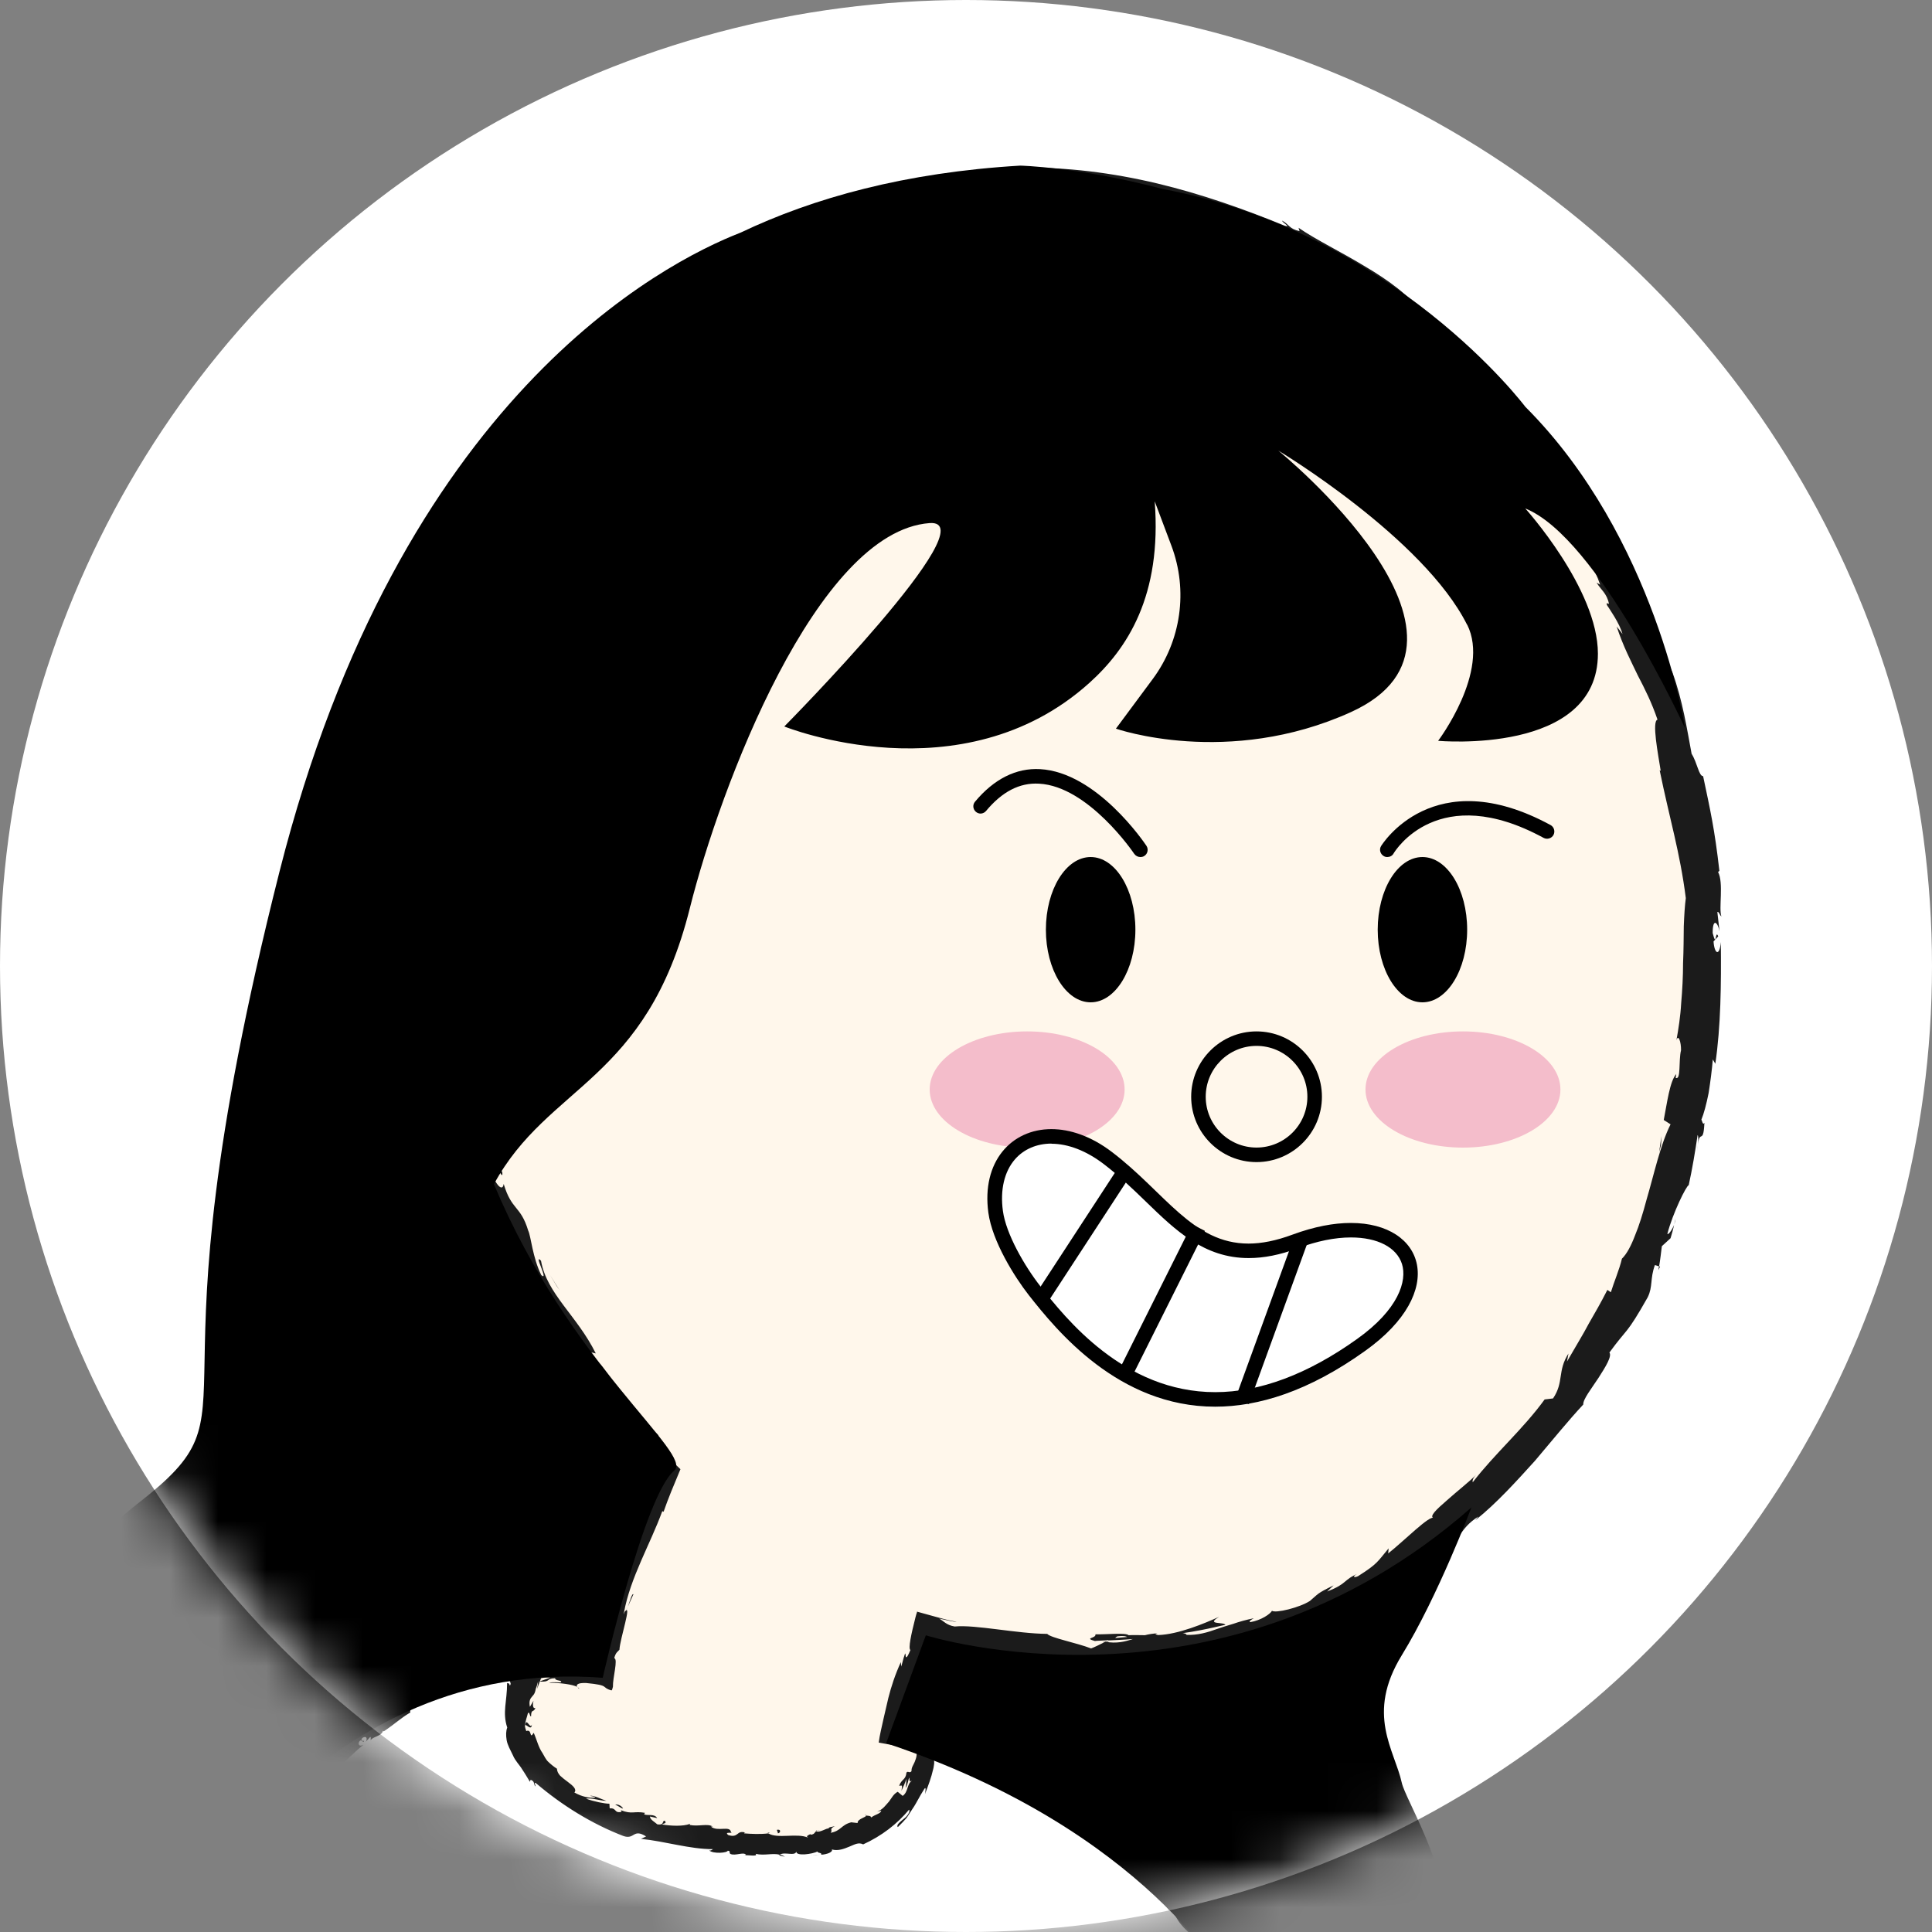 <svg width="40" height="40" viewBox="0 0 40 40" fill="none" xmlns="http://www.w3.org/2000/svg">
<rect x="0" y="0" width="40" height="40" fill="#808080" stroke="none"/>
<circle cx="20" cy="20" r="20" fill="white"/>
<g clip-path="url(#clip0_438_111)">
<mask id="mask0_438_111" style="mask-type:luminance" maskUnits="userSpaceOnUse" x="0" y="0" width="40" height="40">
<path d="M20 40C31.046 40 40 31.046 40 20C40 8.954 31.046 0 20 0C8.954 0 0 8.954 0 20C0 31.046 8.954 40 20 40Z" fill="white"/>
</mask>
<g mask="url(#mask0_438_111)">
<path d="M27.82 44.962C27.82 44.962 26.015 41.654 23.91 39.248C21.697 36.719 18.497 35.94 18.497 35.94L19.161 33.675C20.794 34.207 22.53 34.385 24.292 34.138C31.405 33.14 36.229 25.597 35.062 17.29C33.898 8.983 27.185 3.059 20.07 4.057C12.954 5.056 8.133 12.598 9.3 20.905C9.838 24.743 11.561 28.075 13.961 30.448C13.961 30.448 12.782 32.932 12.482 34.737C12.482 34.737 7.369 33.834 3.76 39.849C2.115 42.592 1.654 45.263 1.654 45.263" fill="#FFF7EB"/>
<path d="M12.999 33.264L12.954 33.363C12.969 33.336 12.984 33.303 12.999 33.264Z" fill="#1B1B1B"/>
<path d="M10.244 24.054C10.271 24.13 10.292 24.157 10.301 24.157C10.271 24.09 10.247 24.033 10.244 24.054Z" fill="#1B1B1B"/>
<path d="M9.871 22.327C9.877 22.363 9.883 22.396 9.889 22.43C9.889 22.39 9.883 22.348 9.871 22.327Z" fill="#1B1B1B"/>
<path d="M12.999 33.264L13.114 33.008C13.089 32.977 13.047 33.134 12.999 33.264Z" fill="#1B1B1B"/>
<path d="M9.528 35.251L9.45 35.278C9.432 35.296 9.414 35.317 9.399 35.339L9.528 35.248V35.251Z" fill="#1B1B1B"/>
<path d="M6.527 36.923C6.591 36.875 6.557 36.791 6.557 36.742C6.545 36.8 6.512 36.851 6.464 36.899C6.473 36.911 6.494 36.92 6.53 36.923H6.527Z" fill="#1B1B1B"/>
<path d="M11.958 34.932C11.958 34.932 11.978 34.958 11.991 34.965C11.991 34.952 11.978 34.942 11.958 34.932Z" fill="#1B1B1B"/>
<path d="M9.555 19.134C9.555 19.134 9.555 19.143 9.555 19.149C9.567 19.234 9.564 19.186 9.555 19.134Z" fill="#1B1B1B"/>
<path d="M28.899 6.9C28.679 6.638 29.394 7.153 29.044 6.782C29.059 6.837 28.598 6.61 28.899 6.9Z" fill="#1B1B1B"/>
<path d="M29.044 6.782L29.005 6.74C29.021 6.756 29.031 6.766 29.044 6.782Z" fill="#1B1B1B"/>
<path d="M10.821 11.937C10.8 11.946 10.779 11.967 10.758 11.991C10.767 11.991 10.782 11.982 10.821 11.937Z" fill="#1B1B1B"/>
<path d="M9.411 17.245L9.429 17.109C9.417 17.164 9.414 17.206 9.411 17.245Z" fill="#1B1B1B"/>
<path d="M12.111 9.384C12.157 9.326 12.184 9.311 12.235 9.224C12.226 9.23 12.217 9.236 12.208 9.242C12.196 9.278 12.169 9.32 12.111 9.384Z" fill="#1B1B1B"/>
<path d="M14.081 7.151C14.066 7.157 14.045 7.166 14.03 7.175C14.009 7.197 13.985 7.221 13.964 7.242L14.084 7.151H14.081Z" fill="#1B1B1B"/>
<path d="M18.942 35.702C18.927 35.732 18.918 35.753 18.909 35.768C18.96 35.723 19.087 35.735 18.942 35.702Z" fill="#1B1B1B"/>
<path d="M11.637 8.899L11.944 8.508C11.853 8.613 11.742 8.757 11.637 8.899Z" fill="#1B1B1B"/>
<path d="M34.689 25.241L34.662 25.353C34.677 25.311 34.689 25.271 34.689 25.241Z" fill="#1B1B1B"/>
<path d="M12.893 7.374C12.975 7.329 13.056 7.278 13.132 7.215C13.141 7.196 13.156 7.175 13.156 7.157C13.068 7.23 12.978 7.299 12.89 7.371L12.893 7.374Z" fill="#1B1B1B"/>
<path d="M21.793 36.872C21.384 36.622 21.547 36.851 21.426 36.854C20.918 36.607 21.237 36.655 21.096 36.514C20.768 36.373 20.479 36.349 20.241 36.237C20.232 36.213 20.187 36.186 20.25 36.189C20.064 36.153 19.808 36.045 19.541 35.949C19.408 35.898 19.27 35.855 19.141 35.819C19.108 35.81 19.075 35.804 19.044 35.795C19.029 35.795 19.017 35.795 19.002 35.795C18.975 35.795 18.942 35.795 18.906 35.801C18.9 35.789 18.903 35.78 18.906 35.774C18.882 35.825 18.855 35.873 18.81 35.904C18.756 35.889 18.696 35.879 18.635 35.873C18.623 35.813 18.647 35.732 18.705 35.69C18.674 35.78 18.705 35.777 18.726 35.798V35.672C18.858 35.561 18.75 35.768 18.795 35.786C18.81 35.786 18.825 35.78 18.837 35.771H18.822C18.813 35.735 18.822 35.684 18.822 35.63L18.828 35.543C18.837 35.492 18.846 35.44 18.855 35.389C18.894 35.182 18.936 34.986 18.996 34.839C19.114 34.803 18.816 35.573 19.026 35.185L18.936 35.419L18.891 35.537C18.879 35.57 18.873 35.576 18.864 35.6C18.915 35.564 18.939 35.561 18.948 35.561C18.954 35.579 18.948 35.579 18.948 35.594C18.939 35.624 18.936 35.63 19.032 35.603L19.038 35.597L19.056 35.546C19.069 35.51 19.078 35.476 19.087 35.446C19.105 35.383 19.12 35.326 19.138 35.272C19.165 35.167 19.186 35.076 19.204 34.986C19.243 34.806 19.282 34.625 19.39 34.316C19.384 34.234 19.36 34.246 19.336 34.249C19.309 34.261 19.294 34.243 19.276 34.204C19.279 34.147 19.291 34.09 19.303 34.048C19.309 34.027 19.315 34.009 19.321 33.994C19.321 33.97 19.351 34 19.366 34.003C19.432 34.042 19.474 34.087 19.496 34.123C19.508 34.141 19.514 34.159 19.52 34.174C19.535 34.192 19.586 34.216 19.625 34.234C19.712 34.273 19.832 34.297 20.01 34.306C20.205 34.279 20.299 34.174 20.774 34.331L20.584 34.415C21.231 34.535 20.975 34.319 21.646 34.475C21.52 34.508 21.132 34.457 21.228 34.481C21.658 34.622 21.547 34.454 21.887 34.481L21.95 34.589C22.651 34.619 23.42 34.532 24.175 34.412C24.136 34.448 24.01 34.496 24.193 34.505C24.434 34.46 24.68 34.415 24.933 34.367C25.183 34.316 25.435 34.261 25.691 34.21C26.193 34.087 26.689 33.958 27.141 33.804L27.438 33.582C27.517 33.549 27.598 33.558 27.523 33.609C27.872 33.485 27.517 33.552 27.661 33.443C27.844 33.347 27.929 33.368 27.823 33.449C28.1 33.278 28.485 33.022 28.867 32.764C29.249 32.505 29.628 32.234 29.926 32.066C29.896 32.099 29.869 32.135 29.838 32.168C30.274 31.864 30.196 31.663 30.608 31.398L30.548 31.473C30.993 31.116 31.396 30.667 31.778 30.246C32.145 29.813 32.479 29.401 32.78 29.079C32.771 28.974 32.948 28.752 33.096 28.526C33.243 28.297 33.378 28.078 33.321 28.003C33.706 27.473 33.661 27.66 34.115 26.857C34.223 26.634 34.16 26.475 34.263 26.192L34.35 26.219C34.374 26.081 34.389 25.94 34.407 25.801L34.587 25.636C34.614 25.546 34.641 25.452 34.66 25.359C34.62 25.464 34.539 25.573 34.521 25.546C34.632 25.116 34.918 24.541 34.963 24.538C35.038 24.195 35.096 23.846 35.147 23.5C35.177 23.531 35.15 23.705 35.141 23.846C35.174 23.278 35.264 23.768 35.288 23.245C35.255 23.308 35.24 23.197 35.225 23.182C35.276 23.061 35.33 22.857 35.375 22.631C35.411 22.403 35.444 22.15 35.462 21.934L35.514 22.024C35.628 21.248 35.637 20.379 35.628 19.503C35.601 19.819 35.493 19.744 35.477 19.491L35.574 19.386C35.508 19.224 35.544 19.654 35.459 19.317C35.459 18.992 35.565 19.095 35.601 19.281L35.556 18.884C35.583 18.86 35.604 18.95 35.64 18.974C35.58 18.815 35.691 18.279 35.571 18.054L35.598 18.03C35.499 17.158 35.408 16.767 35.261 16.069C35.174 16.072 35.141 15.795 35.023 15.606C34.927 15.095 34.84 14.514 34.626 13.921C34.44 13.518 34.515 13.822 34.404 13.654C34.473 13.594 34.232 13.013 34.404 13.296C34.26 12.947 34.169 12.722 34.046 12.484C33.986 12.364 33.923 12.24 33.847 12.093C33.763 11.949 33.667 11.783 33.547 11.576C33.565 11.684 33.604 11.792 33.556 11.75C33.468 11.603 33.408 11.386 33.45 11.389L33.48 11.425C33.174 10.983 32.915 10.421 32.62 9.903C32.479 9.642 32.329 9.392 32.169 9.173C32.016 8.95 31.847 8.764 31.682 8.622L31.718 8.655C31.514 8.439 31.291 8.243 31.072 8.042C30.807 7.729 31.279 8.183 31.111 7.928C30.359 7.32 30.04 6.848 29.369 6.415C29.198 6.135 28.756 5.807 28.262 5.516C27.772 5.218 27.231 4.956 26.885 4.716L26.906 4.785C26.689 4.74 26.686 4.64 26.545 4.568C26.551 4.613 26.738 4.707 26.605 4.676C25.766 4.331 24.879 4.018 23.959 3.798C23.038 3.579 22.079 3.455 21.132 3.473C20.44 3.497 20.765 3.765 19.899 3.741C19.974 3.693 20.049 3.648 20.127 3.609C19.447 3.762 18.759 3.906 18.088 4.12C17.42 4.337 16.768 4.604 16.193 4.962C16.253 4.905 16.244 4.878 16.362 4.821C16.067 4.878 15.432 5.329 15.466 5.386C15.285 5.494 15.396 5.368 15.27 5.413C14.999 5.528 14.729 5.894 14.563 5.925C14.536 5.931 14.614 5.858 14.653 5.822C14.515 5.952 13.962 6.352 14.154 6.303C13.736 6.592 13.45 6.965 13.135 7.215C13.008 7.458 12.515 7.819 12.554 7.964C12.473 7.843 11.905 8.574 11.778 8.875C11.808 8.764 11.58 9.073 11.607 8.938C11.405 9.242 11.24 9.534 11.333 9.519C10.837 10.003 10.765 10.737 10.422 10.98C10.01 11.982 9.715 12.935 9.49 13.867C9.429 13.834 9.493 13.573 9.568 13.326C9.643 13.079 9.718 12.842 9.643 12.839C9.399 13.732 9.387 14.27 9.174 15.149C9.111 15.377 9.141 15.007 9.132 14.923C8.999 15.828 8.837 16.673 8.867 17.488C8.855 17.488 8.846 17.398 8.84 17.314C8.837 17.473 8.798 17.687 8.861 17.669L8.852 17.512C8.903 17.386 8.942 17.549 8.972 17.744C9.005 17.94 9.041 18.165 9.065 18.18C8.891 17.907 9.014 18.974 8.792 18.547C8.804 18.652 8.84 18.785 8.879 18.761C8.873 18.917 8.849 18.968 8.798 18.809C8.852 19.38 8.9 19.176 8.936 19.69C8.906 19.69 8.888 19.588 8.849 19.537C8.93 19.795 8.993 20.054 9.026 20.49C9.005 20.466 8.987 20.52 8.972 20.391C9.059 21.14 9.3 21.633 9.417 22.445C9.234 22.237 9.441 22.724 9.342 22.797C9.39 22.938 9.432 23.079 9.487 23.218L9.493 23.031C9.598 23.404 9.763 23.714 9.838 24.039L9.703 23.78L9.953 24.463C9.92 24.331 9.893 24.195 9.862 24.06C10.043 24.412 9.98 23.976 10.121 24.469C10.073 24.376 10.254 24.83 10.265 25.04C10.374 25.203 10.485 25.368 10.569 25.639C10.569 25.72 10.431 25.636 10.431 25.69C10.593 25.822 10.84 26.502 11.047 26.661C10.99 26.601 10.936 26.625 10.936 26.655L11.078 26.761C11.138 26.932 11.144 26.959 11.086 26.956C11.342 27.431 11.126 26.74 11.39 27.323C11.36 27.284 11.363 27.308 11.3 27.224C11.592 27.798 11.992 28.252 12.311 28.749C12.323 28.959 11.983 28.349 12.025 28.565C12.284 28.908 12.581 29.239 12.882 29.558C13.035 29.714 13.189 29.87 13.339 30.024C13.411 30.102 13.49 30.174 13.565 30.252L13.658 30.349L13.727 30.427L13.667 30.346C13.733 30.331 13.802 30.391 13.851 30.466C13.799 30.55 13.739 30.622 13.679 30.715C13.61 30.83 13.547 30.956 13.517 31.085C13.547 30.986 13.49 30.929 13.493 30.959C13.249 31.467 13.081 32.036 12.852 32.857V32.743C12.705 33.043 12.554 33.567 12.449 33.916C12.461 34.03 12.41 34.228 12.494 34.12C12.458 34.204 12.422 34.285 12.386 34.364C12.359 34.421 12.35 34.484 12.323 34.523C12.254 34.508 12.193 34.499 12.13 34.499H12.004H11.841C11.625 34.502 11.417 34.535 11.21 34.559C11.005 34.592 10.801 34.622 10.599 34.649C10.401 34.685 10.196 34.697 9.992 34.706C10.106 34.673 10.262 34.616 10.169 34.631C9.896 34.7 9.625 34.791 9.357 34.881C9.441 34.923 9.475 34.887 9.661 34.896C9.616 34.929 9.538 34.968 9.447 35.007C9.36 35.052 9.258 35.097 9.162 35.131C9.499 34.962 9.126 35.025 8.954 35.043C8.987 35.055 8.942 35.094 8.963 35.109C8.506 35.143 8.945 35.26 8.368 35.419L8.38 35.374C8.281 35.428 8.19 35.489 8.097 35.546C8.007 35.609 7.917 35.672 7.808 35.726C7.682 35.705 7.995 35.576 7.98 35.51C7.832 35.597 7.706 35.711 7.58 35.816C7.45 35.919 7.324 36.012 7.18 36.069C7.282 35.964 7.459 35.858 7.574 35.771C7.231 35.852 7.216 35.904 7.002 36.033L7.023 36.021L6.524 36.319L6.659 36.255C6.542 36.454 6.398 36.616 6.214 36.764C6.04 36.917 5.829 37.064 5.688 37.326C5.983 36.836 5.7 37.206 5.664 37.109C5.544 37.197 5.369 37.338 5.393 37.275C5.324 37.398 5.237 37.47 5.138 37.555C5.041 37.639 4.936 37.735 4.861 37.925C4.828 37.919 4.678 38.15 4.659 38.054C4.455 38.346 4.753 38.021 4.762 38.069C4.635 38.316 4.398 38.532 4.181 38.809C3.968 39.085 3.739 39.392 3.583 39.753C3.297 40.364 3.324 40.517 3.093 41.092C2.96 41.257 3.072 40.89 3.072 40.89C2.882 41.173 2.78 41.407 2.684 41.711C2.684 41.642 2.638 41.693 2.569 41.768C2.476 42.009 2.602 41.967 2.434 42.261C2.425 42.195 2.407 42.108 2.422 41.982C2.329 42.27 2.275 42.568 2.193 42.872C2.118 42.932 2.181 42.667 2.193 42.553C2.088 42.89 1.935 43.428 1.98 43.555L2.076 43.35C2.04 43.473 1.989 43.392 2.004 43.296C2.037 42.989 2.172 42.896 2.205 42.89L2.148 43.103C2.383 42.947 2.425 42.261 2.611 41.852L2.656 42.072C2.681 41.919 2.711 41.765 2.741 41.612C2.81 41.537 2.9 41.507 2.828 41.711C3.014 41.449 2.9 41.434 3.081 41.221C3.105 41.2 3.102 41.215 3.096 41.242L3.198 40.947C3.195 41.013 3.3 40.941 3.198 41.103C3.508 40.64 3.529 40.267 3.718 40.132L3.703 40.177C3.875 39.831 3.872 39.81 3.841 39.798C3.811 39.786 3.76 39.792 3.878 39.519L4.281 39.317L4.247 39.203C4.293 39.14 4.386 39.01 4.401 39.055C4.512 38.773 4.341 39.073 4.386 38.896C4.675 38.634 5.011 38.042 5.174 38.066C5.207 37.913 4.903 38.316 5.123 37.967C5.309 37.979 5.429 37.606 5.721 37.401C5.703 37.537 5.444 37.741 5.739 37.543C5.763 37.422 5.884 37.299 6.031 37.194C6.181 37.094 6.35 36.998 6.449 36.893C6.419 36.848 6.533 36.734 6.699 36.592C6.876 36.466 7.108 36.312 7.3 36.156C7.3 36.168 7.348 36.144 7.426 36.099C7.511 36.06 7.628 36 7.757 35.937C7.887 35.87 8.031 35.801 8.166 35.732C8.308 35.678 8.443 35.627 8.551 35.588L8.545 35.609C8.563 35.54 8.681 35.461 8.831 35.38C8.99 35.317 9.18 35.242 9.339 35.176C9.348 35.242 9.297 35.287 9.135 35.377L9.435 35.272C9.496 35.209 9.586 35.17 9.784 35.103L9.727 35.203C9.932 35.149 10.127 35.061 10.353 35.013C10.464 34.986 10.578 34.956 10.702 34.935C10.825 34.92 10.954 34.911 11.089 34.908C11.117 34.83 10.626 34.743 11.213 34.628C11.237 34.67 11.264 34.734 11.114 34.767C11.162 34.752 11.291 34.718 11.393 34.734L11.165 34.815C11.417 34.83 11.291 34.749 11.493 34.746C11.493 34.806 11.643 34.782 11.616 34.83C11.565 34.839 11.441 34.815 11.366 34.842C11.592 34.836 11.863 34.878 11.947 34.923C11.938 34.905 11.938 34.887 11.962 34.869C11.989 34.854 12.022 34.842 12.136 34.845C12.644 34.893 12.434 34.935 12.659 34.998C12.675 34.995 12.678 34.959 12.69 34.923C12.684 34.737 12.801 34.346 12.717 34.331C12.747 34.21 12.792 34.195 12.825 34.156C12.834 33.934 13.096 33.161 12.933 33.371L12.912 33.425C12.912 33.425 12.915 33.401 12.918 33.389C13.05 32.661 13.463 31.97 13.712 31.287L13.739 31.299C13.784 31.167 13.838 31.028 13.893 30.89C13.959 30.728 14.028 30.565 14.088 30.418C13.947 30.279 13.802 30.153 13.715 30.096C13.625 30.003 13.547 29.84 13.61 29.855C13.378 29.621 13.315 29.624 13.05 29.224C13.3 29.446 13.011 29.11 13.297 29.458C13.041 29.113 13.014 29.016 12.671 28.698C12.828 28.776 12.551 28.388 12.419 28.231C12.458 28.325 12.503 28.415 12.551 28.505C12.401 28.331 12.302 28.156 12.19 27.988L12.335 28.021C11.95 27.242 11.321 26.791 11.201 26.102C11.032 25.928 11.375 26.544 11.207 26.4C11.026 26.039 10.993 25.591 10.936 25.479C10.777 24.953 10.593 25.067 10.428 24.511C10.422 24.592 10.356 24.692 10.172 24.297C10.058 23.907 10.157 23.777 10.265 24.009C10.299 24.099 10.302 24.147 10.29 24.147C10.341 24.267 10.419 24.421 10.398 24.258L10.347 24.222C10.32 24.021 10.142 23.497 10.238 23.603C10.121 23.323 10.142 23.497 10.193 23.717C10.091 23.209 9.962 22.944 9.875 22.421C9.875 22.508 9.853 22.592 9.832 22.511C9.7 21.741 9.694 22.189 9.568 21.675C9.568 21.368 9.709 21.759 9.58 21.242C9.565 20.917 9.661 21.161 9.712 21.281C9.559 20.818 9.637 20.385 9.613 20.111L9.67 20.358C9.637 20.21 9.619 20.087 9.613 19.961L9.553 20.111C9.553 19.961 9.544 19.837 9.574 19.837C9.517 19.687 9.465 19.964 9.378 19.663C9.393 19.461 9.303 19.055 9.399 18.983C9.387 19.612 9.487 18.911 9.529 19.437C9.508 19.338 9.508 19.212 9.514 19.061C9.523 19.037 9.535 19.082 9.541 19.122C9.613 18.526 9.411 18.851 9.423 18.231C9.475 18.309 9.526 18.09 9.517 17.988C9.514 18.237 9.426 18.105 9.387 17.873C9.447 17.476 9.378 17.44 9.396 17.23L9.363 17.467C9.318 17.383 9.324 17.182 9.339 16.905C9.384 16.884 9.342 17.161 9.369 17.061C9.309 16.743 9.529 16.376 9.535 15.943C9.598 15.75 9.637 15.94 9.685 15.768C9.7 15.284 9.841 15.269 9.896 14.767C9.793 14.893 9.802 14.923 9.817 14.559C9.766 14.833 9.727 15.107 9.697 15.383C9.697 15.203 9.691 15.019 9.697 14.839C9.64 15.085 9.64 15.371 9.598 15.515C9.589 15.254 9.598 15.284 9.52 15.392C9.685 15.07 9.592 14.704 9.757 14.331L9.926 14.385C10.151 13.831 10.112 13.335 10.428 12.622L10.311 12.845C10.284 12.725 10.467 12.391 10.539 12.15C10.584 12.195 10.665 12.057 10.744 11.976C10.696 11.967 10.975 11.461 10.906 11.347L11.129 11.07C11.45 10.535 11.318 10.358 11.655 9.852C11.616 10.042 11.793 9.831 11.622 10.198C11.727 10.027 11.829 9.879 11.796 9.855C11.893 9.78 12.037 9.347 12.193 9.23C12.223 9.146 12.19 9.088 12.329 8.908C12.353 8.896 12.353 8.926 12.353 8.926C12.329 8.908 12.533 8.616 12.362 8.737C12.629 8.55 12.897 8.21 13.186 7.894C13.324 7.732 13.472 7.585 13.613 7.455C13.751 7.323 13.89 7.221 14.016 7.161C14.172 7.007 14.344 6.836 14.527 6.685C14.705 6.526 14.885 6.382 15.047 6.267C15.038 6.297 15.062 6.291 14.999 6.331C15.475 6.054 15.177 5.991 15.739 5.699C16.061 5.609 15.486 5.922 15.673 5.846C15.76 5.907 15.914 5.795 16.106 5.672C16.296 5.543 16.521 5.386 16.738 5.35L16.654 5.404C16.966 5.32 17.324 4.995 17.823 4.83C17.823 4.83 17.805 4.854 17.829 4.86C18.127 4.637 18.777 4.406 19.27 4.276C19.132 4.388 19.053 4.367 19.165 4.421C19.384 4.361 19.072 4.31 19.514 4.195C19.667 4.21 19.998 4.195 20.052 4.267L19.634 4.343C19.866 4.409 20.175 4.243 20.401 4.246L20.377 4.297C20.699 4.249 20.858 4.207 21.029 4.171C21.198 4.132 21.375 4.09 21.727 4.102L21.655 4.066C22.043 3.952 21.977 4.129 22.365 4.069L22.473 4.195C22.726 4.177 23.369 4.174 23.823 4.243C23.688 4.264 23.486 4.258 23.279 4.252C23.072 4.252 22.855 4.258 22.69 4.258C22.813 4.273 23.023 4.297 23.219 4.313C23.414 4.331 23.598 4.352 23.667 4.334C23.565 4.328 23.435 4.334 23.342 4.297C23.502 4.279 23.682 4.276 23.887 4.291C24.091 4.31 24.314 4.358 24.56 4.415C24.488 4.511 24.798 4.619 25.159 4.737C25.336 4.806 25.529 4.878 25.694 4.95C25.857 5.025 25.989 5.113 26.055 5.185C26.897 5.452 27.607 5.979 28.446 6.556C28.25 6.201 28.696 6.722 28.75 6.544C28.948 6.682 29.02 6.74 29.029 6.761C29.204 6.935 29.357 7.128 29.523 7.308C29.619 7.458 29.321 7.194 29.312 7.239C29.7 7.585 29.429 7.437 29.649 7.705C29.64 7.609 29.847 7.756 30.043 7.982C29.965 7.861 29.878 7.75 29.796 7.633C30.1 7.843 30.181 7.988 30.265 8.126C30.35 8.267 30.434 8.403 30.714 8.643L30.515 8.511C30.804 8.758 31.417 9.558 31.745 9.777C31.769 9.843 31.781 9.943 31.67 9.819C32.187 10.55 32.903 11.425 33.129 12.105L33.056 12.063C33.141 12.207 33.27 12.285 33.312 12.502C33.291 12.502 33.243 12.46 33.273 12.532C33.321 12.607 33.535 12.908 33.592 13.128C33.553 13.073 33.514 13.022 33.471 12.971C33.61 13.392 33.769 13.69 33.908 13.982C34.058 14.27 34.196 14.544 34.317 14.899C34.196 14.932 34.329 15.615 34.383 15.958L34.362 15.949C34.566 16.95 34.783 17.645 34.903 18.595C34.882 18.746 34.87 18.947 34.861 19.176C34.858 19.407 34.858 19.669 34.846 19.94C34.846 20.213 34.831 20.496 34.807 20.77C34.792 21.043 34.75 21.308 34.708 21.54C34.747 21.398 34.807 21.573 34.804 21.744C34.75 21.961 34.807 22.37 34.693 22.316L34.705 22.237C34.569 22.388 34.515 22.839 34.446 23.188L34.587 23.278C34.371 23.711 34.247 24.306 34.088 24.845C34.016 25.116 33.938 25.371 33.85 25.582C33.769 25.795 33.679 25.964 33.58 26.06C33.529 26.282 33.417 26.538 33.351 26.755L33.279 26.706C33.138 26.983 33.02 27.185 32.894 27.404C32.777 27.627 32.635 27.855 32.443 28.189L32.473 28.024C32.241 28.385 32.383 28.616 32.154 28.953L31.98 28.974C31.532 29.591 30.951 30.093 30.491 30.689C30.488 30.667 30.476 30.625 30.56 30.535C30.437 30.664 30.166 30.875 29.956 31.064C29.742 31.248 29.58 31.401 29.685 31.431C29.61 31.353 29.069 31.904 28.741 32.162L28.75 32.057C28.518 32.334 28.527 32.373 28.115 32.634C28.01 32.682 27.995 32.625 28.139 32.568C27.787 32.718 27.914 32.782 27.477 32.95L27.61 32.824C27.255 32.995 27.294 33.001 27.12 33.146C26.906 33.284 26.413 33.404 26.335 33.35C26.302 33.413 26.115 33.546 25.884 33.585C25.844 33.567 25.923 33.525 25.959 33.504C25.796 33.537 25.658 33.576 25.538 33.618C25.414 33.654 25.303 33.69 25.198 33.726C24.99 33.801 24.801 33.855 24.569 33.849C24.554 33.822 24.524 33.816 24.485 33.813C25.002 33.741 25.405 33.621 25.372 33.645C25.351 33.57 24.945 33.651 25.243 33.473C24.936 33.612 24.392 33.84 23.977 33.852C23.956 33.846 23.938 33.843 23.92 33.831L23.962 33.816C23.869 33.822 23.784 33.834 23.706 33.855C23.577 33.855 23.493 33.849 23.366 33.855C23.315 33.798 22.888 33.843 22.68 33.837C22.699 33.925 22.422 33.907 22.68 33.979C22.647 33.973 22.72 33.97 22.861 33.964C22.891 33.964 22.93 33.961 22.951 33.955C22.948 33.955 22.942 33.961 22.936 33.964C23.075 33.955 23.255 33.952 23.456 33.934C23.294 33.988 23.12 34.033 22.885 33.991C22.777 34.045 22.657 34.105 22.59 34.129C22.299 34.015 21.751 33.91 21.682 33.828C21.041 33.822 20.196 33.633 19.766 33.675C19.598 33.648 19.538 33.564 19.444 33.51C19.52 33.528 19.601 33.546 19.676 33.561C19.727 33.57 19.772 33.579 19.802 33.576C19.754 33.567 19.712 33.561 19.646 33.546C19.565 33.525 19.477 33.504 19.39 33.479C19.303 33.455 19.216 33.431 19.129 33.407L18.999 33.371C18.999 33.371 18.987 33.368 18.984 33.368V33.386L18.972 33.419L18.954 33.485C18.864 33.837 18.801 34.132 18.849 34.162C18.669 34.598 18.825 33.879 18.66 34.505L18.651 34.412C18.533 34.67 18.452 34.917 18.392 35.155C18.359 35.299 18.326 35.443 18.293 35.582C18.256 35.756 18.211 35.928 18.193 36.078C18.431 36.123 18.654 36.159 18.852 36.21C19.008 36.243 19.15 36.279 19.303 36.328C19.607 36.424 19.92 36.568 20.241 36.788C20.16 36.737 20.118 36.709 20.109 36.685C20.81 37.058 21.529 37.446 22.193 37.913C22.861 38.379 23.456 38.935 23.902 39.585C24.166 39.943 24.244 39.943 24.461 40.12L24.449 40.252L24.816 40.559C25.279 41.046 25.318 41.612 25.905 42.225L25.896 42.102C26.055 42.358 26.452 42.881 26.365 42.878C26.392 42.899 26.473 42.926 26.509 43.043L26.473 43.076L26.933 43.663C27.201 44.174 26.729 43.684 27.147 44.406C27.321 44.664 27.706 45.106 27.676 44.989C27.619 44.878 27.544 44.694 27.583 44.664L27.745 44.902C27.893 44.881 28.13 45.004 27.863 44.337L27.541 43.955L27.517 43.783L27.733 44.138C27.67 43.901 27.544 43.801 27.423 43.678C27.435 43.624 27.42 43.552 27.381 43.461L27.014 43.118C27.029 43.04 27.222 43.245 27.075 42.953C26.9 42.794 27.087 43.203 26.852 42.905C26.78 42.673 26.858 42.703 26.666 42.499C26.674 42.448 26.726 42.484 26.798 42.568C26.629 42.382 26.425 42.03 26.293 41.967C26.22 41.717 25.805 41.29 25.929 41.236C25.857 41.191 25.595 40.938 25.453 40.761C25.829 41.001 24.954 40.072 25.153 40.06C24.855 39.901 24.416 39.221 23.977 38.866C24.007 38.881 24.064 38.911 24.094 38.95C23.887 38.712 23.857 38.616 23.736 38.451C23.619 38.511 23.258 38.183 23.005 38.081C22.786 37.75 23.273 38.123 23.252 37.964C23.204 38.048 22.674 37.609 22.726 37.756C22.533 37.528 22.545 37.579 22.482 37.41C22.356 37.498 22.247 37.269 21.992 37.212C21.679 36.917 21.977 37.034 21.556 36.83C21.387 36.676 21.772 36.845 21.772 36.845L21.793 36.872ZM24.175 34.382C24.082 34.397 24.001 34.409 23.95 34.415C23.998 34.409 24.061 34.397 24.172 34.382H24.175ZM25.084 34.228C24.975 34.255 24.834 34.27 24.689 34.297C24.654 34.273 24.683 34.237 24.774 34.225C24.729 34.249 24.945 34.237 25.084 34.228ZM23.132 33.879C23.27 33.861 23.315 33.879 23.336 33.892C23.27 33.898 23.195 33.904 23.096 33.913C23.093 33.913 23.084 33.922 23.081 33.925C23.093 33.907 23.108 33.892 23.135 33.879H23.132Z" fill="#1B1B1B"/>
<path d="M22.881 33.993C22.86 33.993 22.851 33.999 22.824 33.999C22.854 34.005 22.881 34.011 22.909 34.017C22.927 34.008 22.942 33.999 22.957 33.99C22.933 33.99 22.906 33.99 22.881 33.99V33.993Z" fill="#1B1B1B"/>
<path d="M12.949 33.381L12.955 33.362C12.955 33.362 12.939 33.391 12.93 33.397C12.936 33.385 12.939 33.388 12.946 33.378L12.949 33.381Z" fill="#1B1B1B"/>
<path d="M34.37 26.223L34.349 26.217L34.334 26.298L34.37 26.223Z" fill="#1B1B1B"/>
<path d="M8.954 35.047C8.954 35.047 8.921 35.041 8.885 35.047C8.891 35.05 8.918 35.047 8.954 35.047Z" fill="#1B1B1B"/>
<path d="M7.006 36.035L6.734 36.189C6.855 36.126 6.939 36.077 7.006 36.035Z" fill="#1B1B1B"/>
<path d="M5.669 37.062C5.663 37.089 5.669 37.102 5.669 37.114L5.663 37.062H5.669Z" fill="#1B1B1B"/>
<path d="M8.839 17.321C8.839 17.297 8.839 17.276 8.839 17.255C8.83 17.101 8.833 17.206 8.839 17.321Z" fill="#1B1B1B"/>
<path d="M10.265 25.047C10.22 24.975 10.178 24.903 10.139 24.824C10.184 24.957 10.22 25.062 10.265 25.047Z" fill="#1B1B1B"/>
<path d="M11.604 8.943C11.604 8.943 11.625 8.915 11.638 8.899L11.604 8.943Z" fill="#1B1B1B"/>
<path d="M10.01 24.479C10.043 24.617 10.088 24.726 10.139 24.822C10.103 24.711 10.064 24.581 10.01 24.479Z" fill="#1B1B1B"/>
<path d="M4.915 38.457L4.551 38.872C4.638 38.818 4.749 38.743 4.605 38.944C5.11 38.46 4.454 39.01 4.915 38.457Z" fill="#1B1B1B"/>
<path d="M6.097 37.233C5.892 37.444 6.13 37.263 6.133 37.29C6.254 37.148 6.284 37.112 6.097 37.233Z" fill="#1B1B1B"/>
<path d="M13.561 29.75L13.636 29.72C13.477 29.557 13.612 29.738 13.561 29.75Z" fill="#1B1B1B"/>
<path d="M11.784 28.111L11.875 28.328L11.995 28.377L11.784 28.111Z" fill="#1B1B1B"/>
<path d="M11.528 26.63L11.586 26.711C11.514 26.606 11.453 26.497 11.384 26.392L11.528 26.63Z" fill="#1B1B1B"/>
<path d="M13.749 7.567L13.634 7.549C13.537 7.67 13.592 7.766 13.749 7.567Z" fill="#1B1B1B"/>
<path d="M21.66 4.171C21.756 4.222 22.003 4.246 22.159 4.213C21.961 4.192 21.762 4.162 21.66 4.171Z" fill="#1B1B1B"/>
<path d="M34.389 23.705L34.398 23.524L34.35 23.859L34.389 23.705Z" fill="#1B1B1B"/>
<path d="M22.581 20.752C23.092 20.752 23.507 20.078 23.507 19.248C23.507 18.417 23.092 17.744 22.581 17.744C22.069 17.744 21.654 18.417 21.654 19.248C21.654 20.078 22.069 20.752 22.581 20.752Z" fill="black"/>
<path d="M29.45 20.752C29.962 20.752 30.376 20.078 30.376 19.248C30.376 18.417 29.962 17.744 29.45 17.744C28.938 17.744 28.524 18.417 28.524 19.248C28.524 20.078 28.938 20.752 29.45 20.752Z" fill="black"/>
<path d="M21.266 23.76C22.381 23.76 23.284 23.221 23.284 22.557C23.284 21.892 22.381 21.354 21.266 21.354C20.152 21.354 19.248 21.892 19.248 22.557C19.248 23.221 20.152 23.76 21.266 23.76Z" fill="#F4BDCB"/>
<path d="M30.289 23.76C31.404 23.76 32.307 23.221 32.307 22.557C32.307 21.892 31.404 21.354 30.289 21.354C29.175 21.354 28.271 21.892 28.271 22.557C28.271 23.221 29.175 23.76 30.289 23.76Z" fill="#F4BDCB"/>
<path d="M26.015 24.06C25.27 24.06 24.662 23.453 24.662 22.707C24.662 21.961 25.27 21.354 26.015 21.354C26.761 21.354 27.369 21.961 27.369 22.707C27.369 23.453 26.761 24.06 26.015 24.06ZM26.015 21.654C25.435 21.654 24.963 22.126 24.963 22.707C24.963 23.287 25.435 23.759 26.015 23.759C26.596 23.759 27.068 23.287 27.068 22.707C27.068 22.126 26.596 21.654 26.015 21.654Z" fill="black"/>
<path d="M0.451 48.571C0.451 48.571 1.053 42.556 3.759 39.548C6.466 36.541 8.271 34.435 10.977 34.435C10.977 34.435 9.209 37.335 14.887 38.045C19.699 38.646 19.098 35.939 19.098 35.939C20.117 36.457 22.905 37.798 23.91 38.947C26.015 41.353 27.82 44.661 27.82 44.661" fill="white"/>
<path d="M24.22 39.151L24.239 39.189C24.239 39.189 24.229 39.164 24.22 39.151Z" fill="#1B1B1B"/>
<path d="M21.161 36.845C21.189 36.858 21.204 36.858 21.207 36.852C21.18 36.842 21.158 36.836 21.161 36.845Z" fill="#1B1B1B"/>
<path d="M20.623 36.463C20.623 36.463 20.645 36.479 20.658 36.488C20.648 36.476 20.636 36.463 20.623 36.463Z" fill="#1B1B1B"/>
<path d="M24.22 39.152L24.172 39.058C24.148 39.067 24.193 39.109 24.22 39.152Z" fill="#1B1B1B"/>
<path d="M24.761 39.697C24.761 39.697 24.77 39.681 24.77 39.672C24.764 39.678 24.761 39.685 24.761 39.697Z" fill="#1B1B1B"/>
<path d="M19.453 35.773C19.453 35.773 19.459 35.776 19.463 35.779C19.518 35.798 19.489 35.785 19.453 35.773Z" fill="#1B1B1B"/>
<path d="M11.011 35.704C10.981 35.822 10.896 35.541 10.875 35.716C10.896 35.698 11.008 35.843 11.011 35.704Z" fill="#1B1B1B"/>
<path d="M17.901 37.567C17.901 37.567 17.924 37.58 17.936 37.58C17.933 37.574 17.924 37.571 17.901 37.567Z" fill="#1B1B1B"/>
<path d="M16.966 37.901C16.939 37.901 16.93 37.892 16.893 37.901C16.896 37.901 16.899 37.907 16.905 37.907C16.918 37.898 16.936 37.892 16.966 37.898V37.901Z" fill="#1B1B1B"/>
<path d="M15.889 37.94C15.889 37.94 15.901 37.949 15.907 37.952C15.919 37.952 15.931 37.952 15.941 37.949L15.886 37.94H15.889Z" fill="#1B1B1B"/>
<path d="M16.98 38.399L16.794 38.405C16.845 38.405 16.914 38.405 16.98 38.399Z" fill="#1B1B1B"/>
<path d="M6.004 37.485L5.981 37.52C5.981 37.52 6.004 37.498 6.004 37.485Z" fill="#1B1B1B"/>
<path d="M16.253 38.445C16.22 38.42 16.187 38.408 16.151 38.399C16.142 38.405 16.136 38.408 16.13 38.414L16.253 38.442V38.445Z" fill="#1B1B1B"/>
<path d="M1.492 45.088C1.537 44.929 1.435 44.992 1.395 44.947C1.425 44.752 1.48 44.875 1.537 44.821C1.549 44.697 1.498 44.583 1.528 44.496C1.543 44.496 1.552 44.478 1.564 44.502C1.54 44.358 1.678 44.132 1.642 43.961C1.651 43.952 1.66 43.949 1.669 43.949C1.621 43.961 1.582 43.949 1.555 43.937C1.576 43.864 1.546 43.789 1.606 43.777C1.591 43.819 1.609 43.831 1.621 43.855V43.774C1.717 43.732 1.615 43.885 1.672 43.903C1.69 43.75 1.696 43.564 1.753 43.461C1.835 43.461 1.684 43.726 1.801 43.603L1.714 43.762C1.874 43.672 1.669 43.861 1.835 43.786C1.934 43.573 1.886 43.525 1.988 43.311C1.967 43.248 1.922 43.305 1.901 43.242C1.943 42.896 2.174 43.064 2.171 42.8C2.147 42.721 2.069 42.661 2.183 42.52L2.241 42.61C2.337 42.403 2.171 42.439 2.325 42.243C2.337 42.294 2.28 42.418 2.301 42.391C2.424 42.276 2.301 42.27 2.352 42.162L2.433 42.171C2.529 41.952 2.583 41.678 2.704 41.437C2.716 41.461 2.716 41.512 2.767 41.467C2.833 41.311 2.923 41.154 3.019 41.007C3.119 40.857 3.242 40.73 3.347 40.607L3.359 40.469C3.377 40.445 3.413 40.442 3.407 40.475C3.498 40.385 3.377 40.445 3.389 40.379C3.425 40.315 3.474 40.322 3.465 40.373C3.546 40.162 3.762 39.804 3.964 39.669L3.946 39.717C4.09 39.597 3.985 39.47 4.147 39.38L4.132 39.413C4.427 39.13 4.683 38.755 4.962 38.595C4.932 38.487 5.266 38.328 5.185 38.219C5.389 38.093 5.362 38.156 5.618 37.952C5.681 37.891 5.645 37.801 5.708 37.711L5.759 37.756L5.807 37.6H5.922L5.979 37.519C5.949 37.545 5.898 37.558 5.886 37.539C5.973 37.404 6.186 37.299 6.216 37.323C6.289 37.221 6.364 37.121 6.439 37.022C6.454 37.049 6.415 37.097 6.394 37.145C6.484 36.956 6.472 37.173 6.553 37.001C6.526 37.007 6.535 36.962 6.526 36.95C6.619 36.917 6.767 36.776 6.866 36.661L6.878 36.715C7.086 36.538 7.29 36.316 7.525 36.123C7.428 36.177 7.392 36.096 7.459 36.033L7.531 36.066C7.549 35.994 7.441 36.102 7.498 35.985C7.594 35.922 7.609 36.006 7.573 36.063L7.666 35.961C7.687 35.973 7.666 36.003 7.678 36.03C7.696 35.961 7.91 35.946 7.928 35.834L7.946 35.846C8.192 35.681 8.289 35.576 8.496 35.455C8.469 35.398 8.559 35.365 8.595 35.284C8.761 35.206 8.965 35.179 9.155 35.079C9.281 34.995 9.176 35.013 9.224 34.953C9.257 35.004 9.456 34.926 9.365 35.001C9.603 34.908 9.669 34.881 9.973 34.761C9.934 34.745 9.892 34.745 9.907 34.721C9.964 34.697 10.042 34.709 10.042 34.742L10.027 34.752C10.099 34.721 10.183 34.706 10.271 34.7C10.313 34.697 10.361 34.694 10.397 34.694C10.421 34.694 10.439 34.7 10.451 34.709C10.505 34.742 10.505 34.77 10.517 34.776C10.517 34.782 10.526 34.782 10.544 34.782H10.538C10.553 34.791 10.565 34.821 10.574 34.866C10.574 34.857 10.568 34.878 10.565 34.884C10.562 34.893 10.559 34.896 10.556 34.893C10.55 34.893 10.547 34.878 10.544 34.86C10.532 34.851 10.514 34.854 10.499 34.842C10.499 35.23 10.397 35.452 10.502 35.768C10.475 35.834 10.472 35.928 10.49 36.03C10.508 36.132 10.568 36.234 10.62 36.343C10.665 36.454 10.755 36.538 10.812 36.634C10.875 36.727 10.926 36.818 10.971 36.89L10.986 36.848C11.077 36.881 11.043 36.935 11.083 36.986C11.098 36.956 11.04 36.896 11.095 36.917C11.633 37.377 12.255 37.762 12.905 38.012C13.143 38.096 13.101 37.849 13.377 38.021L13.272 38.072C13.777 38.123 14.274 38.285 14.764 38.285C14.734 38.297 14.731 38.319 14.683 38.312C14.776 38.388 15.062 38.361 15.068 38.316C15.143 38.328 15.08 38.358 15.125 38.385C15.224 38.427 15.389 38.34 15.441 38.397C15.45 38.406 15.41 38.412 15.392 38.415C15.462 38.394 15.705 38.451 15.645 38.382C15.825 38.424 15.997 38.361 16.144 38.4C16.241 38.331 16.46 38.439 16.487 38.334C16.478 38.436 16.821 38.388 16.932 38.331C16.896 38.364 17.038 38.355 16.998 38.4C17.134 38.394 17.254 38.337 17.221 38.291C17.356 38.328 17.477 38.276 17.582 38.234C17.687 38.192 17.774 38.135 17.871 38.186C18.253 38.012 18.577 37.762 18.821 37.467C18.851 37.503 18.791 37.6 18.707 37.66C18.628 37.726 18.55 37.789 18.589 37.828C18.659 37.762 18.716 37.699 18.767 37.642C18.815 37.576 18.851 37.509 18.893 37.449C18.977 37.329 19.035 37.194 19.134 37.043C19.182 36.962 19.158 37.115 19.149 37.148C19.218 36.971 19.281 36.803 19.32 36.631C19.332 36.595 19.335 36.535 19.341 36.514V36.472C19.341 36.445 19.335 36.415 19.32 36.37C19.329 36.382 19.338 36.403 19.347 36.421C19.344 36.397 19.359 36.397 19.314 36.34L19.326 36.376C19.29 36.358 19.254 36.279 19.212 36.171C19.2 36.138 19.176 36.081 19.176 36.069C19.182 36.06 19.185 36.051 19.182 36.042C19.242 36.222 19.38 36.18 19.395 36.373C19.401 36.367 19.407 36.346 19.395 36.303C19.425 36.328 19.428 36.352 19.422 36.388C19.477 36.388 19.459 36.325 19.546 36.37C19.531 36.388 19.516 36.388 19.501 36.412C19.513 36.394 19.576 36.4 19.63 36.412C19.684 36.424 19.744 36.448 19.81 36.49C19.795 36.499 19.804 36.523 19.762 36.499C20.006 36.616 20.223 36.604 20.466 36.779C20.343 36.824 20.538 36.854 20.514 36.935L20.665 36.986L20.628 36.92C20.752 36.986 20.887 36.992 20.977 37.073L20.869 37.055L21.104 37.167L20.989 37.067C21.134 37.097 21.029 36.965 21.179 37.076C21.143 37.064 21.299 37.145 21.338 37.224C21.41 37.233 21.489 37.245 21.567 37.314C21.576 37.35 21.501 37.383 21.507 37.407C21.6 37.38 21.798 37.551 21.907 37.533C21.874 37.533 21.849 37.57 21.852 37.585L21.931 37.567C21.976 37.615 21.979 37.627 21.952 37.654C22.111 37.762 21.955 37.531 22.126 37.69C22.108 37.684 22.111 37.696 22.075 37.684C22.256 37.825 22.472 37.888 22.628 38.033C22.631 38.138 22.466 37.946 22.484 38.045C22.74 38.201 23.062 38.316 23.272 38.52L23.236 38.478C23.344 38.412 23.368 38.658 23.513 38.715C23.48 38.697 23.434 38.733 23.45 38.73C23.585 38.875 23.756 38.977 23.985 39.194L23.937 39.185C23.994 39.293 24.129 39.434 24.198 39.542C24.247 39.551 24.289 39.615 24.295 39.551C24.409 39.967 24.839 40.087 24.938 40.457C24.911 40.424 24.857 40.394 24.875 40.421L25.077 40.646C25.104 40.595 25.077 40.595 25.077 40.52C25.125 40.532 25.194 40.586 25.239 40.646C25.131 40.556 25.173 40.697 25.182 40.761C25.188 40.742 25.215 40.748 25.224 40.736C25.242 40.917 25.326 40.694 25.401 40.908L25.371 40.914C25.428 40.971 25.501 41.01 25.546 41.085C25.519 41.148 25.474 41.031 25.428 41.055C25.501 41.151 25.66 41.185 25.675 41.311C25.63 41.278 25.588 41.218 25.546 41.185C25.558 41.323 25.579 41.323 25.621 41.404V41.395L25.708 41.582L25.693 41.528C25.907 41.564 25.892 41.765 26.09 41.879C25.898 41.768 26.024 41.882 25.961 41.909C25.973 41.964 26 42.042 25.973 42.033C26.072 42.084 26.024 42.192 26.168 42.261C26.153 42.279 26.223 42.349 26.165 42.361C26.25 42.457 26.18 42.315 26.21 42.309C26.379 42.433 26.382 42.739 26.616 42.923C26.779 43.103 26.866 43.103 27.017 43.275C27.026 43.359 26.917 43.263 26.917 43.263C26.953 43.383 27.004 43.458 27.086 43.542C27.059 43.533 27.056 43.561 27.052 43.606C27.104 43.681 27.152 43.618 27.188 43.738C27.155 43.732 27.11 43.729 27.065 43.705C27.137 43.786 27.227 43.858 27.302 43.946C27.284 43.991 27.218 43.915 27.176 43.894C27.254 43.994 27.371 44.159 27.444 44.162L27.422 44.081C27.45 44.12 27.389 44.129 27.362 44.105C27.266 44.036 27.302 43.961 27.317 43.943L27.371 44.006C27.441 43.87 27.191 43.738 27.113 43.597L27.227 43.606L27.077 43.503C27.077 43.461 27.113 43.413 27.164 43.473C27.143 43.35 27.083 43.404 27.074 43.293C27.074 43.278 27.083 43.281 27.089 43.287L27.004 43.206C27.032 43.215 27.052 43.155 27.077 43.221C27.017 43.019 26.845 42.98 26.863 42.878L26.878 42.89C26.701 42.667 26.806 42.902 26.625 42.767L26.692 42.556L26.619 42.571C26.607 42.544 26.58 42.493 26.607 42.487C26.508 42.421 26.592 42.52 26.52 42.487C26.499 42.334 26.286 42.18 26.361 42.093C26.289 42.081 26.4 42.225 26.289 42.123C26.364 42.024 26.177 41.991 26.15 41.852C26.223 41.852 26.262 41.97 26.238 41.834C26.111 41.825 26.117 41.615 26.039 41.536C25.967 41.579 25.88 41.362 25.753 41.23C25.783 41.224 25.594 40.926 25.522 40.77H25.537C25.45 40.788 25.359 40.637 25.272 40.547C25.314 40.523 25.344 40.529 25.401 40.571L25.329 40.475C25.29 40.469 25.257 40.445 25.206 40.391L25.272 40.379C25.176 40.252 25.023 40.168 24.932 39.979C24.881 40.006 24.902 40.204 24.743 40.057C24.764 40.033 24.8 39.994 24.845 40.03C24.83 40.018 24.785 39.994 24.773 39.955L24.866 39.991C24.827 39.903 24.803 39.979 24.761 39.919C24.797 39.891 24.752 39.855 24.788 39.843C24.803 39.855 24.812 39.906 24.845 39.919C24.8 39.846 24.758 39.75 24.764 39.705C24.749 39.726 24.716 39.741 24.674 39.699C24.571 39.579 24.683 39.624 24.64 39.536C24.592 39.525 24.553 39.425 24.499 39.467C24.469 39.431 24.49 39.404 24.493 39.38C24.421 39.332 24.238 39.091 24.247 39.206L24.256 39.224L24.244 39.215C24.132 39.133 24.048 39.022 23.97 38.905C23.88 38.797 23.801 38.67 23.687 38.595L23.702 38.58C23.567 38.487 23.419 38.355 23.299 38.322C23.263 38.291 23.236 38.219 23.269 38.21C23.161 38.15 23.134 38.162 23.013 38.027C23.137 38.069 22.998 37.973 23.134 38.078C23.017 37.967 23.007 37.915 22.83 37.87C22.911 37.855 22.77 37.744 22.698 37.714L22.767 37.81C22.692 37.768 22.634 37.723 22.571 37.678L22.646 37.636C22.421 37.38 22.066 37.452 21.934 37.197C21.834 37.197 22.066 37.32 21.97 37.332C21.846 37.248 21.765 37.076 21.726 37.052C21.57 36.914 21.507 37.052 21.332 36.923C21.344 36.959 21.332 37.034 21.179 36.98C21.052 36.899 21.074 36.794 21.167 36.821C21.2 36.836 21.209 36.851 21.206 36.86C21.254 36.875 21.314 36.896 21.275 36.842L21.245 36.857C21.194 36.797 21.01 36.7 21.074 36.685C20.962 36.652 21.01 36.7 21.077 36.755C20.926 36.628 20.815 36.61 20.652 36.496C20.674 36.523 20.683 36.565 20.656 36.55C20.415 36.385 20.52 36.535 20.34 36.457C20.259 36.37 20.421 36.388 20.229 36.328C20.135 36.249 20.238 36.252 20.292 36.255C20.108 36.219 20.009 36.072 19.922 36.018L20.015 36.042C19.958 36.027 19.919 36.006 19.877 35.985L19.901 36.057C19.856 36.024 19.813 36.003 19.826 35.982C19.759 35.988 19.826 36.081 19.702 36.072C19.615 35.997 19.416 35.961 19.374 35.861C19.537 35.955 19.528 35.934 19.516 35.9C19.504 35.87 19.477 35.825 19.636 35.9C19.573 35.879 19.504 35.843 19.413 35.786C19.398 35.771 19.425 35.774 19.45 35.786C19.068 35.522 19.296 35.798 18.968 35.63C18.974 35.609 18.938 35.573 18.893 35.533C18.848 35.497 18.785 35.455 18.779 35.461C18.83 35.479 18.881 35.531 18.875 35.548C18.878 35.564 18.866 35.567 18.863 35.582C18.863 35.6 18.86 35.615 18.848 35.63C18.842 35.63 18.836 35.624 18.833 35.624C18.839 35.843 18.911 35.961 18.917 36.075C18.917 36.03 18.917 35.985 18.917 35.94C18.974 36.048 18.974 36.15 18.995 36.309C18.965 36.309 18.962 36.153 18.953 36.201C19.001 36.319 18.971 36.391 18.938 36.478C18.914 36.538 18.866 36.595 18.872 36.67C18.83 36.724 18.8 36.655 18.767 36.7C18.752 36.857 18.665 36.83 18.616 36.974C18.686 36.965 18.68 36.947 18.665 37.076C18.698 36.989 18.746 36.917 18.761 36.827C18.767 36.89 18.761 36.953 18.749 37.016C18.8 36.947 18.8 36.845 18.827 36.803C18.836 36.896 18.827 36.887 18.881 36.866C18.77 36.941 18.809 37.097 18.689 37.182L18.586 37.097C18.496 37.145 18.463 37.224 18.406 37.299C18.343 37.365 18.286 37.461 18.159 37.509C18.186 37.5 18.22 37.5 18.244 37.485C18.244 37.551 18.102 37.57 18.039 37.63C18.027 37.588 17.973 37.597 17.928 37.588C17.949 37.624 17.747 37.654 17.756 37.744L17.624 37.729C17.416 37.78 17.413 37.909 17.197 37.946C17.251 37.885 17.152 37.873 17.284 37.81C17.215 37.825 17.152 37.828 17.155 37.858C17.113 37.843 16.968 37.955 16.896 37.912C16.869 37.934 16.863 37.982 16.782 37.985C16.773 37.976 16.782 37.964 16.782 37.964C16.782 37.985 16.656 38.006 16.734 38.048C16.502 37.943 16.102 38.078 15.907 37.958C15.747 37.979 15.555 37.97 15.407 37.958C15.416 37.946 15.407 37.937 15.438 37.943C15.242 37.882 15.302 38.06 15.08 37.994C14.971 37.912 15.206 37.967 15.134 37.934C15.119 37.786 14.857 37.934 14.716 37.816H14.755C14.646 37.747 14.466 37.822 14.277 37.783C14.277 37.783 14.289 37.771 14.283 37.762C14.141 37.816 13.889 37.804 13.705 37.774C13.774 37.732 13.792 37.765 13.771 37.699C13.69 37.687 13.774 37.795 13.609 37.771C13.564 37.729 13.456 37.672 13.456 37.609L13.606 37.642C13.549 37.545 13.41 37.597 13.335 37.564L13.353 37.533C13.119 37.491 13.095 37.57 12.854 37.479L12.869 37.512C12.707 37.548 12.776 37.428 12.623 37.44L12.617 37.344C12.52 37.344 12.292 37.299 12.132 37.239C12.249 37.218 12.427 37.284 12.553 37.284C12.466 37.257 12.28 37.161 12.216 37.182C12.252 37.191 12.304 37.191 12.328 37.218C12.201 37.23 12.048 37.2 11.892 37.112C11.949 37.046 11.862 36.971 11.753 36.89C11.699 36.851 11.642 36.806 11.597 36.764C11.555 36.718 11.531 36.664 11.531 36.619C11.468 36.58 11.41 36.532 11.356 36.481C11.299 36.43 11.272 36.361 11.233 36.297C11.146 36.174 11.116 36.024 11.05 35.876C10.953 36.03 11.023 35.786 10.896 35.84C10.869 35.762 10.863 35.729 10.872 35.723C10.872 35.639 10.911 35.551 10.929 35.473C10.965 35.416 10.965 35.545 10.995 35.536C10.998 35.371 11.043 35.467 11.086 35.362C11.034 35.383 11.023 35.302 11.046 35.212L10.971 35.338C10.947 35.218 10.977 35.167 11.02 35.121C11.04 35.1 11.059 35.076 11.071 35.046C11.074 35.037 11.077 35.031 11.08 35.019C11.086 35.001 11.08 35.019 11.092 34.968C11.11 34.917 11.128 34.866 11.143 34.803L11.122 34.965C11.149 34.878 11.203 34.745 11.26 34.598C11.338 34.442 11.431 34.261 11.495 34.126C11.45 34.129 11.425 34.129 11.389 34.135C11.347 34.141 11.305 34.15 11.266 34.156C11.188 34.171 11.119 34.189 11.059 34.213C11.037 34.198 11.013 34.162 11.134 34.147C10.989 34.147 10.824 34.162 10.665 34.18C10.508 34.192 10.331 34.228 10.265 34.252C10.081 34.3 9.913 34.343 9.774 34.352L9.792 34.312C9.729 34.34 9.696 34.403 9.609 34.391C9.609 34.376 9.627 34.352 9.597 34.358C9.564 34.376 9.444 34.457 9.356 34.472L9.413 34.412C9.245 34.448 9.125 34.517 9.019 34.586C8.917 34.664 8.83 34.752 8.707 34.821C8.686 34.776 8.61 34.773 8.523 34.791C8.439 34.812 8.346 34.851 8.283 34.878V34.863C8.099 34.953 7.967 35.061 7.847 35.179C7.723 35.29 7.612 35.407 7.483 35.536C7.233 35.582 6.857 35.973 6.556 36.171C6.61 36.147 6.601 36.234 6.562 36.285C6.487 36.328 6.439 36.493 6.385 36.418L6.409 36.4C6.301 36.376 6.195 36.517 6.096 36.607L6.162 36.706C5.786 36.827 5.564 37.404 5.32 37.434C5.284 37.516 5.212 37.591 5.176 37.672L5.131 37.624C4.959 37.783 4.875 37.864 4.692 38.087L4.698 38.012C4.583 38.129 4.698 38.288 4.598 38.4L4.499 38.37C4.31 38.58 4.057 38.736 3.934 39.001C3.928 38.989 3.913 38.965 3.94 38.926C3.85 39.022 3.549 39.266 3.678 39.317C3.612 39.257 3.48 39.536 3.41 39.684L3.377 39.624C3.356 39.777 3.371 39.795 3.272 39.952C3.239 39.982 3.209 39.952 3.257 39.916C3.143 40.012 3.227 40.036 3.104 40.162V40.084C3.019 40.204 3.044 40.207 3.038 40.303C3.007 40.394 2.869 40.529 2.809 40.517C2.827 40.553 2.821 40.646 2.758 40.709C2.734 40.709 2.74 40.673 2.743 40.658C2.574 40.848 2.622 41.016 2.484 41.13C2.463 41.124 2.451 41.13 2.436 41.136C2.532 40.965 2.613 40.827 2.61 40.845C2.559 40.815 2.472 40.95 2.466 40.797C2.439 40.932 2.415 41.17 2.316 41.293C2.307 41.296 2.298 41.302 2.289 41.302V41.284C2.268 41.314 2.259 41.344 2.25 41.374C2.216 41.413 2.198 41.44 2.177 41.482C2.126 41.476 2.075 41.636 2.039 41.708C2.099 41.729 2.045 41.819 2.135 41.753C2.126 41.762 2.135 41.735 2.156 41.687C2.159 41.675 2.165 41.663 2.165 41.654V41.66C2.189 41.612 2.216 41.551 2.25 41.479C2.25 41.551 2.25 41.621 2.177 41.684C2.195 41.738 2.213 41.798 2.222 41.828C2.096 41.885 1.964 42.057 1.901 42.06C1.831 42.294 1.702 42.598 1.753 42.779C1.741 42.848 1.69 42.839 1.663 42.857C1.666 42.815 1.687 42.773 1.678 42.745C1.651 42.881 1.546 43.13 1.612 43.188C1.519 43.338 1.573 43.07 1.507 43.299L1.495 43.26C1.206 43.657 1.453 44.042 1.137 44.484C1.158 44.454 1.167 44.436 1.182 44.433C0.947 44.98 0.929 45.618 0.695 46.156C0.638 46.312 0.686 46.34 0.704 46.448L0.628 46.469L0.674 46.652C0.686 46.902 0.427 47.034 0.484 47.359L0.535 47.329C0.508 47.437 0.502 47.678 0.454 47.654C0.46 47.666 0.496 47.696 0.466 47.735H0.43L0.451 48.012C0.397 48.216 0.316 47.958 0.268 48.264C0.268 48.382 0.331 48.604 0.361 48.562C0.367 48.514 0.397 48.448 0.433 48.448L0.439 48.553C0.541 48.583 0.638 48.67 0.74 48.433L0.698 48.249L0.755 48.201L0.737 48.349C0.797 48.27 0.761 48.213 0.74 48.15C0.77 48.141 0.791 48.117 0.806 48.084L0.731 47.897C0.776 47.882 0.8 47.985 0.839 47.873C0.806 47.786 0.737 47.937 0.725 47.798C0.785 47.723 0.818 47.753 0.794 47.648C0.824 47.639 0.836 47.663 0.842 47.702C0.821 47.609 0.866 47.47 0.818 47.416C0.89 47.338 0.854 47.118 0.95 47.145C0.932 47.115 0.902 46.98 0.914 46.899C1.004 47.067 0.977 46.601 1.098 46.664C1.01 46.535 1.134 46.267 1.116 46.066C1.122 46.078 1.134 46.102 1.125 46.117C1.158 46.012 1.194 45.988 1.23 45.925C1.149 45.891 1.167 45.72 1.137 45.618C1.251 45.506 1.218 45.72 1.308 45.699C1.236 45.69 1.293 45.455 1.224 45.485C1.299 45.398 1.269 45.407 1.353 45.374C1.251 45.329 1.353 45.278 1.314 45.179C1.407 45.049 1.425 45.17 1.435 45.004C1.489 44.938 1.489 45.088 1.489 45.088H1.492ZM2.683 41.431C2.668 41.461 2.656 41.485 2.647 41.503C2.653 41.488 2.665 41.467 2.683 41.431ZM2.839 41.148C2.818 41.182 2.794 41.224 2.767 41.269C2.743 41.269 2.728 41.248 2.746 41.218C2.749 41.242 2.797 41.179 2.839 41.145V41.148ZM2.123 41.554C2.138 41.503 2.156 41.491 2.171 41.491C2.162 41.516 2.153 41.542 2.138 41.579V41.588C2.138 41.588 2.126 41.567 2.123 41.554Z" fill="#1B1B1B"/>
<path d="M5.777 37.77L5.764 37.76L5.754 37.792L5.777 37.77Z" fill="#1B1B1B"/>
<path d="M19.348 36.421C19.348 36.421 19.348 36.427 19.348 36.431C19.36 36.459 19.354 36.443 19.348 36.421Z" fill="#1B1B1B"/>
<path d="M21.341 37.221C21.308 37.215 21.278 37.212 21.248 37.203C21.29 37.233 21.323 37.251 21.341 37.221Z" fill="#1B1B1B"/>
<path d="M21.134 37.137C21.173 37.173 21.209 37.191 21.248 37.203C21.215 37.179 21.176 37.149 21.134 37.137Z" fill="#1B1B1B"/>
<path d="M23.245 38.156L23.291 38.117C23.215 38.071 23.276 38.135 23.245 38.156Z" fill="#1B1B1B"/>
<path d="M22.361 37.904L22.409 37.98L22.473 37.956L22.361 37.904Z" fill="#1B1B1B"/>
<path d="M22.144 37.283L22.181 37.296L22.048 37.238L22.144 37.283Z" fill="#1B1B1B"/>
<path d="M16.084 37.885L16.108 37.958C16.165 37.946 16.174 37.864 16.084 37.885Z" fill="#1B1B1B"/>
<path d="M12.9 37.444C12.879 37.398 12.8 37.347 12.737 37.362C12.804 37.389 12.861 37.441 12.9 37.444Z" fill="#1B1B1B"/>
<path d="M5.976 36.746L6.009 36.683L5.931 36.785L5.976 36.746Z" fill="#1B1B1B"/>
<path d="M20.466 25.116C20.547 25.711 21.007 26.445 21.305 26.824C22.126 27.868 24.436 30.713 28.274 27.973C30.379 26.469 29.176 24.665 26.77 25.567C24.935 26.256 24.382 24.89 23.029 23.859C21.681 22.833 20.259 23.567 20.469 25.116H20.466Z" fill="white"/>
<path d="M21.769 23.68C22.114 23.68 22.488 23.825 22.842 24.093C23.17 24.342 23.45 24.613 23.721 24.875C24.343 25.479 24.933 26.047 25.853 26.047C26.169 26.047 26.503 25.981 26.872 25.843C27.266 25.695 27.636 25.62 27.97 25.62C28.521 25.62 28.915 25.825 29.026 26.168C29.137 26.52 28.954 27.112 28.096 27.723C27.074 28.453 26.084 28.823 25.161 28.823C23.266 28.823 22.057 27.287 21.54 26.631C21.212 26.213 20.827 25.545 20.764 25.07C20.704 24.634 20.794 24.255 21.014 24.002C21.197 23.792 21.465 23.677 21.769 23.677M21.769 23.377C20.936 23.377 20.319 24.053 20.463 25.109C20.545 25.704 21.005 26.438 21.302 26.817C21.871 27.539 23.152 29.124 25.158 29.124C26.051 29.124 27.089 28.811 28.268 27.966C29.982 26.742 29.504 25.32 27.967 25.32C27.615 25.32 27.212 25.395 26.764 25.56C26.418 25.689 26.117 25.747 25.85 25.747C24.692 25.747 24.121 24.688 23.023 23.852C22.593 23.524 22.157 23.377 21.766 23.377H21.769Z" fill="black"/>
<path d="M23.183 24.127L21.428 26.816L21.68 26.981L23.435 24.291L23.183 24.127Z" fill="black"/>
<path d="M24.678 25.349L23.174 28.356L23.443 28.491L24.947 25.484L24.678 25.349Z" fill="black"/>
<path d="M26.776 25.66L25.573 28.967L25.856 29.07L27.059 25.763L26.776 25.66Z" fill="black"/>
<path d="M23.609 17.744C23.561 17.744 23.513 17.72 23.483 17.678C23.474 17.663 22.536 16.279 21.513 16.225C21.107 16.201 20.746 16.393 20.415 16.79C20.361 16.854 20.268 16.863 20.205 16.808C20.142 16.754 20.133 16.661 20.187 16.598C20.581 16.126 21.041 15.897 21.531 15.924C22.707 15.987 23.694 17.449 23.736 17.512C23.781 17.581 23.763 17.675 23.694 17.72C23.669 17.738 23.639 17.744 23.609 17.744Z" fill="black"/>
<path d="M28.722 17.744C28.695 17.744 28.671 17.738 28.647 17.723C28.575 17.68 28.551 17.587 28.593 17.518C28.605 17.5 29.667 15.759 32.103 17.082C32.175 17.121 32.202 17.214 32.163 17.287C32.124 17.359 32.031 17.386 31.958 17.347C29.784 16.165 28.888 17.608 28.852 17.671C28.825 17.72 28.773 17.744 28.722 17.744Z" fill="black"/>
<path d="M30.376 12.932C30.86 13.901 29.775 15.338 29.775 15.338C29.775 15.338 33.083 15.639 33.083 13.534C33.083 12.19 31.579 10.527 31.579 10.527C33.083 11.128 34.888 15.08 34.888 15.08C34.888 15.08 34.286 11.128 31.579 8.421C31.579 8.421 28.872 4.812 24.06 3.91C22.34 3.456 21.122 3.429 21.122 3.429C18.74 3.57 16.845 4.096 15.336 4.815C13.733 5.438 8.274 8.226 5.787 18.045C2.854 29.624 5.561 29.023 2.854 31.128C0.148 33.233 -1.958 38.947 3.757 39.85C3.757 39.85 6.614 34.286 12.479 34.737C12.479 34.737 13.333 30.969 13.958 30.448C14.37 30.105 11.79 28.247 10.226 24.517C11.351 22.445 13.381 22.409 14.283 18.8C14.905 16.313 16.905 11.005 19.245 10.83C20.494 10.737 16.238 15.041 16.238 15.041C16.238 15.041 19.907 16.52 22.554 14.139C23.342 13.429 24.057 12.334 23.907 10.379L24.253 11.299C24.602 12.226 24.454 13.266 23.865 14.06L23.104 15.086C23.104 15.086 25.423 15.898 27.97 14.743C31.279 13.239 26.466 9.329 26.466 9.329C26.466 9.329 29.474 11.134 30.376 12.938V12.932Z" fill="black"/>
<path d="M30.464 31.21C25.264 35.79 19.168 33.857 19.168 33.857L18.347 36.091C23.76 37.896 25.414 41.066 25.414 41.066C32.482 42.431 29.174 37.595 29.023 36.912C28.873 36.23 28.271 35.493 29.023 34.269C29.775 33.044 30.464 31.21 30.464 31.21Z" fill="black"/>
</g>
</g>
<defs>
<clipPath id="clip0_438_111">
<rect width="40" height="40" fill="white"/>
</clipPath>
</defs>
</svg>
